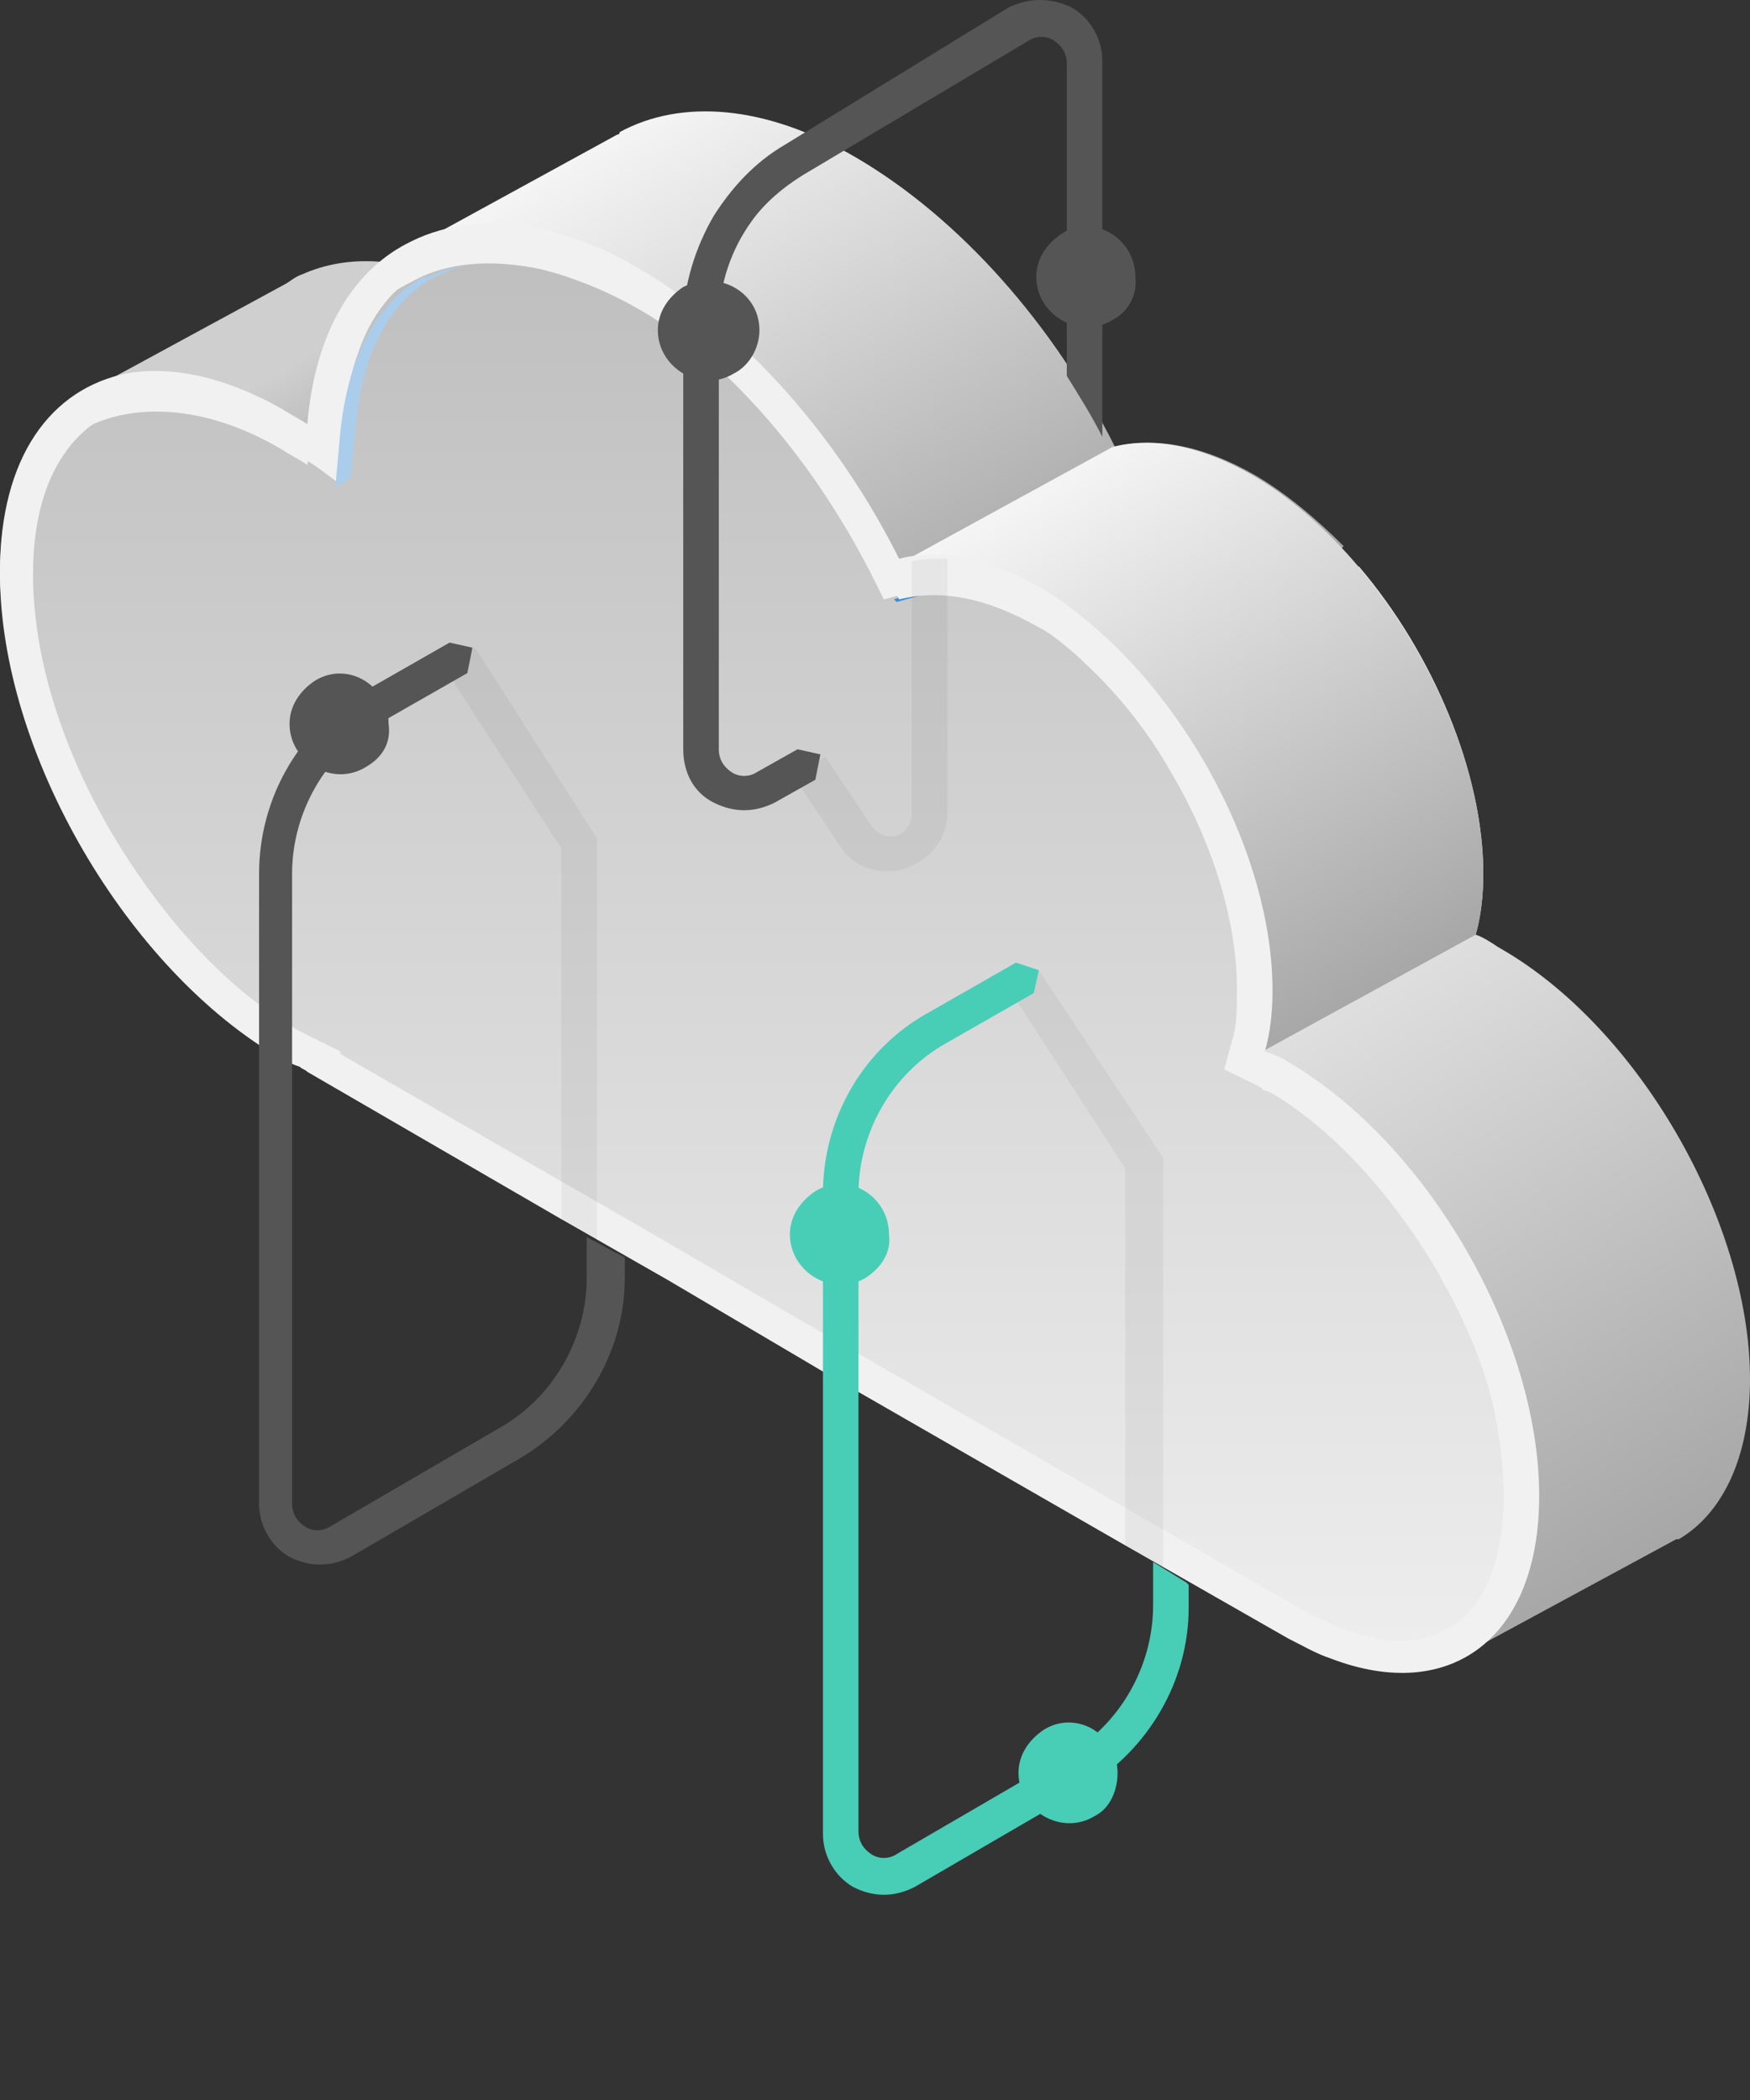 <svg width="75" height="90" viewBox="0 0 75 90" fill="none" xmlns="http://www.w3.org/2000/svg">
<rect x="0" y="0" width="75" height="90" fill="#333333" stroke="none"/>
<g clip-path="url(#clip0)">
<path d="M14.586 22.206C12.954 23.295 10.777 24.057 8.926 24.492C8.164 24.71 7.402 24.819 6.64 24.927C6.422 23.839 6.314 22.859 6.205 21.88C2.721 21.88 3.375 16.981 3.375 16.981L12.192 12.192C12.409 12.083 12.627 11.865 12.954 11.756C14.913 10.885 17.308 10.994 20.138 12.3C21.553 14.913 16.981 20.573 14.586 22.206Z" fill="url(#paint0_linear)"/>
<path d="M61.285 66.727L31.459 49.528C33.962 47.133 36.466 44.63 39.078 42.235C42.453 39.187 45.936 36.248 49.093 32.874C51.27 30.588 56.168 26.669 58.237 24.274C61.393 27.975 63.57 33.091 63.57 37.446C63.57 38.425 63.462 39.296 63.244 40.058C63.57 40.167 63.897 40.385 64.224 40.602C70.21 43.977 75 52.358 75 59.107C75 62.482 73.803 64.877 71.952 65.965H71.843L62.591 70.972L61.176 66.836H62.046C61.829 66.945 61.502 66.836 61.285 66.727Z" fill="url(#paint1_linear)"/>
<path d="M30.37 48.875L29.934 48.657C31.241 47.569 32.656 46.48 33.962 45.392C32.764 46.48 31.567 47.678 30.37 48.875Z" fill="#52A5EA"/>
<path d="M9.906 25.581C12.083 24.927 14.586 24.057 16.328 22.424C18.287 20.573 19.376 17.199 18.832 14.477C19.049 14.586 19.267 14.695 19.376 14.913C19.485 13.933 19.594 13.062 19.811 12.3C18.287 11.756 17.308 10.777 17.308 10.777L26.451 5.769C26.451 5.769 26.56 5.769 26.56 5.66C29.173 4.245 32.765 4.463 36.684 6.749C41.147 9.361 45.174 13.933 47.787 19.158C49.419 18.723 51.488 19.049 53.774 20.356C55.08 21.117 56.386 22.206 57.584 23.404C55.298 26.016 50.29 30.152 47.787 32.656C47.351 33.091 46.807 33.636 46.372 34.071C46.263 34.071 46.154 34.071 46.045 34.18C40.385 38.752 34.724 43.432 28.955 47.895L19.485 42.453V42.344C19.158 42.126 18.832 42.017 18.396 41.8C12.954 38.861 8.599 32.438 6.858 26.125C7.837 26.016 8.926 25.798 9.906 25.581Z" fill="url(#paint2_linear)"/>
<path d="M53.665 20.356C59.107 23.512 63.57 31.241 63.57 37.446C63.57 38.425 63.462 39.296 63.244 40.058L54.1 45.065C30.697 48.549 38.534 24.166 38.534 24.166L47.678 19.158C49.31 18.723 51.379 19.049 53.665 20.356Z" fill="url(#paint3_linear)"/>
<path d="M0 24.601C0 32.221 5.443 41.582 12.083 45.392C12.301 45.501 12.518 45.61 12.845 45.718C12.954 45.827 13.063 45.827 13.171 45.936L24.057 52.25L25.581 53.12L28.629 54.862L35.269 58.781L48.331 66.292L49.855 67.162L55.189 70.21C55.842 70.537 56.386 70.864 57.039 71.081C62.156 73.041 65.965 70.21 65.965 64.115C65.965 57.257 61.176 48.984 55.189 45.501C54.862 45.283 54.536 45.174 54.209 45.065C54.427 44.303 54.536 43.432 54.536 42.453C54.536 36.684 50.835 29.717 45.936 26.234C45.501 25.907 45.066 25.581 44.63 25.363C43.215 24.492 41.8 24.057 40.602 24.057C40.058 24.057 39.514 24.057 39.078 24.166C38.97 24.166 38.752 24.274 38.643 24.274C36.031 19.049 32.003 14.477 27.54 11.865C26.016 10.994 24.601 10.45 23.295 10.123C21.227 9.688 19.267 9.797 17.743 10.668C15.24 11.865 13.607 14.586 13.28 18.505C12.954 18.287 12.518 18.07 12.192 17.852C9.797 16.437 7.511 16.001 5.552 16.328C2.177 16.655 0 19.703 0 24.601Z" fill="#F1F1F1"/>
<path d="M1.415 24.601C1.415 28.084 2.613 32.003 4.79 35.704C6.858 39.187 9.47 42.126 12.301 43.868C12.518 43.977 12.627 44.086 12.845 44.194C13.063 44.303 13.28 44.412 13.498 44.521C13.607 44.521 13.607 44.63 13.716 44.63L14.587 45.065V45.174L28.193 53.012L34.724 56.822L55.842 69.013C56.06 69.122 56.277 69.231 56.495 69.34C56.822 69.448 57.148 69.666 57.475 69.775C58.346 70.102 59.216 70.319 59.978 70.319C62.809 70.319 64.441 68.033 64.441 64.115C64.441 63.135 64.333 61.938 64.115 60.849C63.788 58.998 63.026 57.148 62.047 55.297C61.829 54.971 61.72 54.644 61.502 54.318C59.543 51.052 57.039 48.331 54.427 46.807C54.1 46.698 53.883 46.48 53.556 46.371L52.468 45.827L52.794 44.63C53.012 43.977 53.012 43.215 53.012 42.344C53.012 39.405 51.923 36.031 50.182 33.091C49.202 31.35 47.896 29.717 46.481 28.411C46.045 27.975 45.501 27.54 45.066 27.213C44.63 26.887 44.303 26.669 43.868 26.451C42.562 25.689 41.256 25.254 40.167 25.254C39.732 25.254 39.405 25.254 39.079 25.363L37.881 25.689L37.337 24.601C34.724 19.485 30.915 15.131 26.778 12.845C25.69 12.192 24.601 11.756 23.621 11.43C23.404 11.321 23.186 11.321 22.968 11.212C22.315 11.103 21.662 10.994 21.118 10.994C20.138 10.994 19.158 11.212 18.396 11.538C18.288 11.538 18.179 11.647 18.07 11.647C16.872 12.3 15.893 13.498 15.348 15.131C15.022 16.001 14.804 17.09 14.695 18.178L14.478 20.682L13.607 20.029L12.409 19.267C12.083 19.049 11.756 18.832 11.43 18.614C11.103 18.396 10.668 18.178 10.341 18.07C9.144 17.525 7.838 17.199 6.749 17.199C6.423 17.199 6.205 17.199 5.878 17.308H5.769C3.048 18.07 1.415 20.573 1.415 24.601Z" fill="url(#paint4_linear)"/>
<path d="M18.941 11.756C18.832 11.756 18.723 11.865 18.614 11.865C16.655 12.954 15.457 15.239 15.239 18.396L15.022 20.464L14.369 20.9L14.586 18.505C14.913 15.348 16.11 13.062 17.961 11.974C18.07 11.865 18.178 11.865 18.287 11.865C19.049 11.538 19.92 11.321 20.791 11.321C20.138 11.321 19.485 11.43 18.941 11.756Z" fill="#AACDEC"/>
<path d="M39.623 25.472L38.425 25.798L38.316 25.689L38.861 25.472C39.187 25.363 39.623 25.363 39.949 25.363C39.949 25.472 39.731 25.472 39.623 25.472Z" fill="#428BD0"/>
<path d="M55.08 47.133C54.753 46.916 54.427 46.807 54.1 46.698C54.209 46.263 54.318 45.718 54.318 45.174C54.536 45.283 54.753 45.392 54.971 45.501C61.067 48.984 65.856 57.257 65.856 64.115C65.856 64.441 65.856 64.659 65.856 64.877C65.53 58.237 60.849 50.399 55.08 47.133Z" fill="#F1F1F1"/>
<path d="M45.827 27.758C45.392 27.431 44.956 27.105 44.521 26.887C42.235 25.581 40.276 25.254 38.534 25.689C35.922 20.464 31.894 15.893 27.431 13.28C25.907 12.409 24.492 11.865 23.186 11.539C21.118 11.103 19.158 11.212 17.634 12.083C15.131 13.28 13.498 16.002 13.171 19.92C12.845 19.703 12.409 19.485 12.083 19.267C9.688 17.852 7.402 17.416 5.443 17.743C2.286 18.287 0.218 21.009 5.34058e-05 25.363C5.34058e-05 25.036 5.34058e-05 24.819 5.34058e-05 24.492C5.34058e-05 19.594 2.177 16.655 5.443 16.002C7.293 15.675 9.579 16.11 12.083 17.525C12.409 17.743 12.845 17.961 13.171 18.178C13.498 14.26 15.131 11.539 17.634 10.341C19.158 9.579 21.118 9.361 23.186 9.797C24.492 10.123 26.016 10.668 27.431 11.539C31.894 14.151 35.922 18.723 38.534 23.948C40.167 23.512 42.235 23.839 44.521 25.145C44.956 25.363 45.392 25.689 45.827 26.016C50.726 29.608 54.427 36.466 54.427 42.235C54.427 42.562 54.427 42.779 54.427 42.997C54.1 37.663 50.508 31.132 45.827 27.758Z" fill="#F1F1F1"/>
<path d="M43.215 42.344L48.222 50.073V66.292L49.855 67.162V49.637L44.521 41.582L43.215 42.344Z" fill="black" fill-opacity="0.05"/>
<path d="M19.049 28.628L24.057 36.357V52.358L25.581 53.229V35.922L20.356 27.758L19.049 28.628Z" fill="black" fill-opacity="0.05"/>
<path d="M33.962 33.2L35.921 36.139C36.357 36.901 37.119 37.337 37.99 37.337C38.207 37.337 38.534 37.337 38.752 37.228C39.84 36.901 40.602 35.922 40.602 34.833V23.948C40.058 23.948 39.514 23.948 39.078 24.057V34.833C39.078 35.377 38.752 35.704 38.425 35.813C38.098 35.922 37.663 35.813 37.337 35.377L35.377 32.438L33.962 33.2Z" fill="black" fill-opacity="0.05"/>
<path d="M35.269 51.161V78.592C35.269 79.572 35.813 80.443 36.575 80.878C37.01 81.096 37.446 81.205 37.881 81.205C38.316 81.205 38.752 81.096 39.187 80.878L46.48 76.633C49.202 75 50.943 72.061 50.943 68.904V67.924L50.834 67.816L49.419 66.945V68.795C49.419 71.408 48.004 73.911 45.718 75.218L38.425 79.463C38.099 79.681 37.663 79.681 37.337 79.463C37.01 79.245 36.792 78.919 36.792 78.483V51.161C36.792 48.549 38.208 46.045 40.493 44.739L44.303 42.562L44.521 41.582L43.541 41.255L39.731 43.432C37.01 44.956 35.269 47.895 35.269 51.161Z" fill="#48CDB7"/>
<path d="M11.103 37.446V64.441C11.103 65.421 11.647 66.292 12.409 66.727C12.845 66.945 13.28 67.054 13.715 67.054C14.151 67.054 14.586 66.945 15.022 66.727L22.315 62.482C25.036 60.849 26.778 57.91 26.778 54.753V53.882L26.342 53.665L25.145 53.012V54.753C25.145 57.366 23.73 59.869 21.444 61.176L14.151 65.421C13.824 65.639 13.389 65.639 13.062 65.421C12.736 65.203 12.518 64.877 12.518 64.441V37.446C12.518 34.833 13.933 32.33 16.219 31.023L20.029 28.846L20.247 27.758L19.267 27.54L15.457 29.717C12.736 31.35 11.103 34.289 11.103 37.446Z" fill="#555555"/>
<path d="M29.282 13.824V32.112C29.282 33.091 29.717 33.962 30.588 34.398C31.023 34.615 31.459 34.724 31.894 34.724C32.33 34.724 32.765 34.615 33.201 34.398L34.942 33.418L35.16 32.33L34.18 32.112L32.439 33.091C32.112 33.309 31.677 33.309 31.35 33.091C31.023 32.874 30.806 32.547 30.806 32.112V13.824C30.806 12.192 31.35 10.668 32.221 9.47C32.765 8.708 33.527 8.055 34.398 7.511L44.086 1.742C44.413 1.524 44.848 1.524 45.175 1.742C45.501 1.959 45.719 2.286 45.719 2.721V16.11C46.263 16.981 46.807 17.852 47.243 18.723V2.612C47.243 1.633 46.698 0.762 45.936 0.327C45.066 -0.109 44.086 -0.109 43.215 0.327L33.636 6.205C32.33 6.967 31.35 8.055 30.588 9.253C29.826 10.559 29.282 12.192 29.282 13.824Z" fill="#555555"/>
<path d="M46.916 77.83C45.501 78.701 43.65 77.612 43.65 75.98C43.65 75.218 44.086 74.565 44.739 74.129C46.154 73.258 47.895 74.347 47.895 75.98C47.895 76.742 47.569 77.504 46.916 77.83Z" fill="#48CDB7"/>
<path d="M37.119 54.753C35.704 55.624 33.853 54.536 33.853 52.903C33.853 52.141 34.289 51.488 34.942 51.052C36.357 50.181 38.099 51.27 38.099 52.903C38.207 53.665 37.772 54.318 37.119 54.753Z" fill="#48CDB7"/>
<path d="M15.675 32.874C14.26 33.745 12.409 32.656 12.409 31.023C12.409 30.261 12.845 29.608 13.498 29.173C14.913 28.302 16.654 29.39 16.654 31.023C16.763 31.785 16.437 32.438 15.675 32.874Z" fill="#555555"/>
<path d="M31.459 16.002C30.044 16.872 28.193 15.784 28.193 14.151C28.193 13.389 28.629 12.736 29.282 12.3C30.806 11.539 32.547 12.518 32.547 14.151C32.547 14.913 32.112 15.675 31.459 16.002Z" fill="#555555"/>
<path d="M47.678 13.716C46.263 14.586 44.412 13.498 44.412 11.865C44.412 11.103 44.848 10.45 45.501 10.014C46.916 9.144 48.658 10.232 48.658 11.865C48.767 12.627 48.331 13.389 47.678 13.716Z" fill="#555555"/>
</g>
<defs>
<linearGradient id="paint0_linear" x1="15.187" y1="21.874" x2="10.086" y2="13.039" gradientUnits="userSpaceOnUse">
<stop stop-color="#A7A7A7"/>
<stop offset="0.665" stop-color="#CFCFCF"/>
</linearGradient>
<linearGradient id="paint1_linear" x1="64.41" y1="70.358" x2="44.879" y2="38.276" gradientUnits="userSpaceOnUse">
<stop stop-color="#A7A7A7"/>
<stop offset="1" stop-color="#F5F5F5"/>
</linearGradient>
<linearGradient id="paint2_linear" x1="35.161" y1="30.871" x2="21.959" y2="8.021" gradientUnits="userSpaceOnUse">
<stop stop-color="#A7A7A7"/>
<stop offset="1" stop-color="#F5F5F5"/>
</linearGradient>
<linearGradient id="paint3_linear" x1="55.874" y1="44.349" x2="42.803" y2="21.709" gradientUnits="userSpaceOnUse">
<stop stop-color="#A7A7A7"/>
<stop offset="1" stop-color="#F5F5F5"/>
</linearGradient>
<linearGradient id="paint4_linear" x1="32.928" y1="10.994" x2="32.928" y2="70.319" gradientUnits="userSpaceOnUse">
<stop stop-color="#BFBFBF"/>
<stop offset="1" stop-color="#EDEDED"/>
</linearGradient>
<clipPath id="clip0">
<rect width="75" height="81.205" transform="matrix(-1 0 0 1 75 0)" fill="white"/>
</clipPath>
</defs>
</svg>
